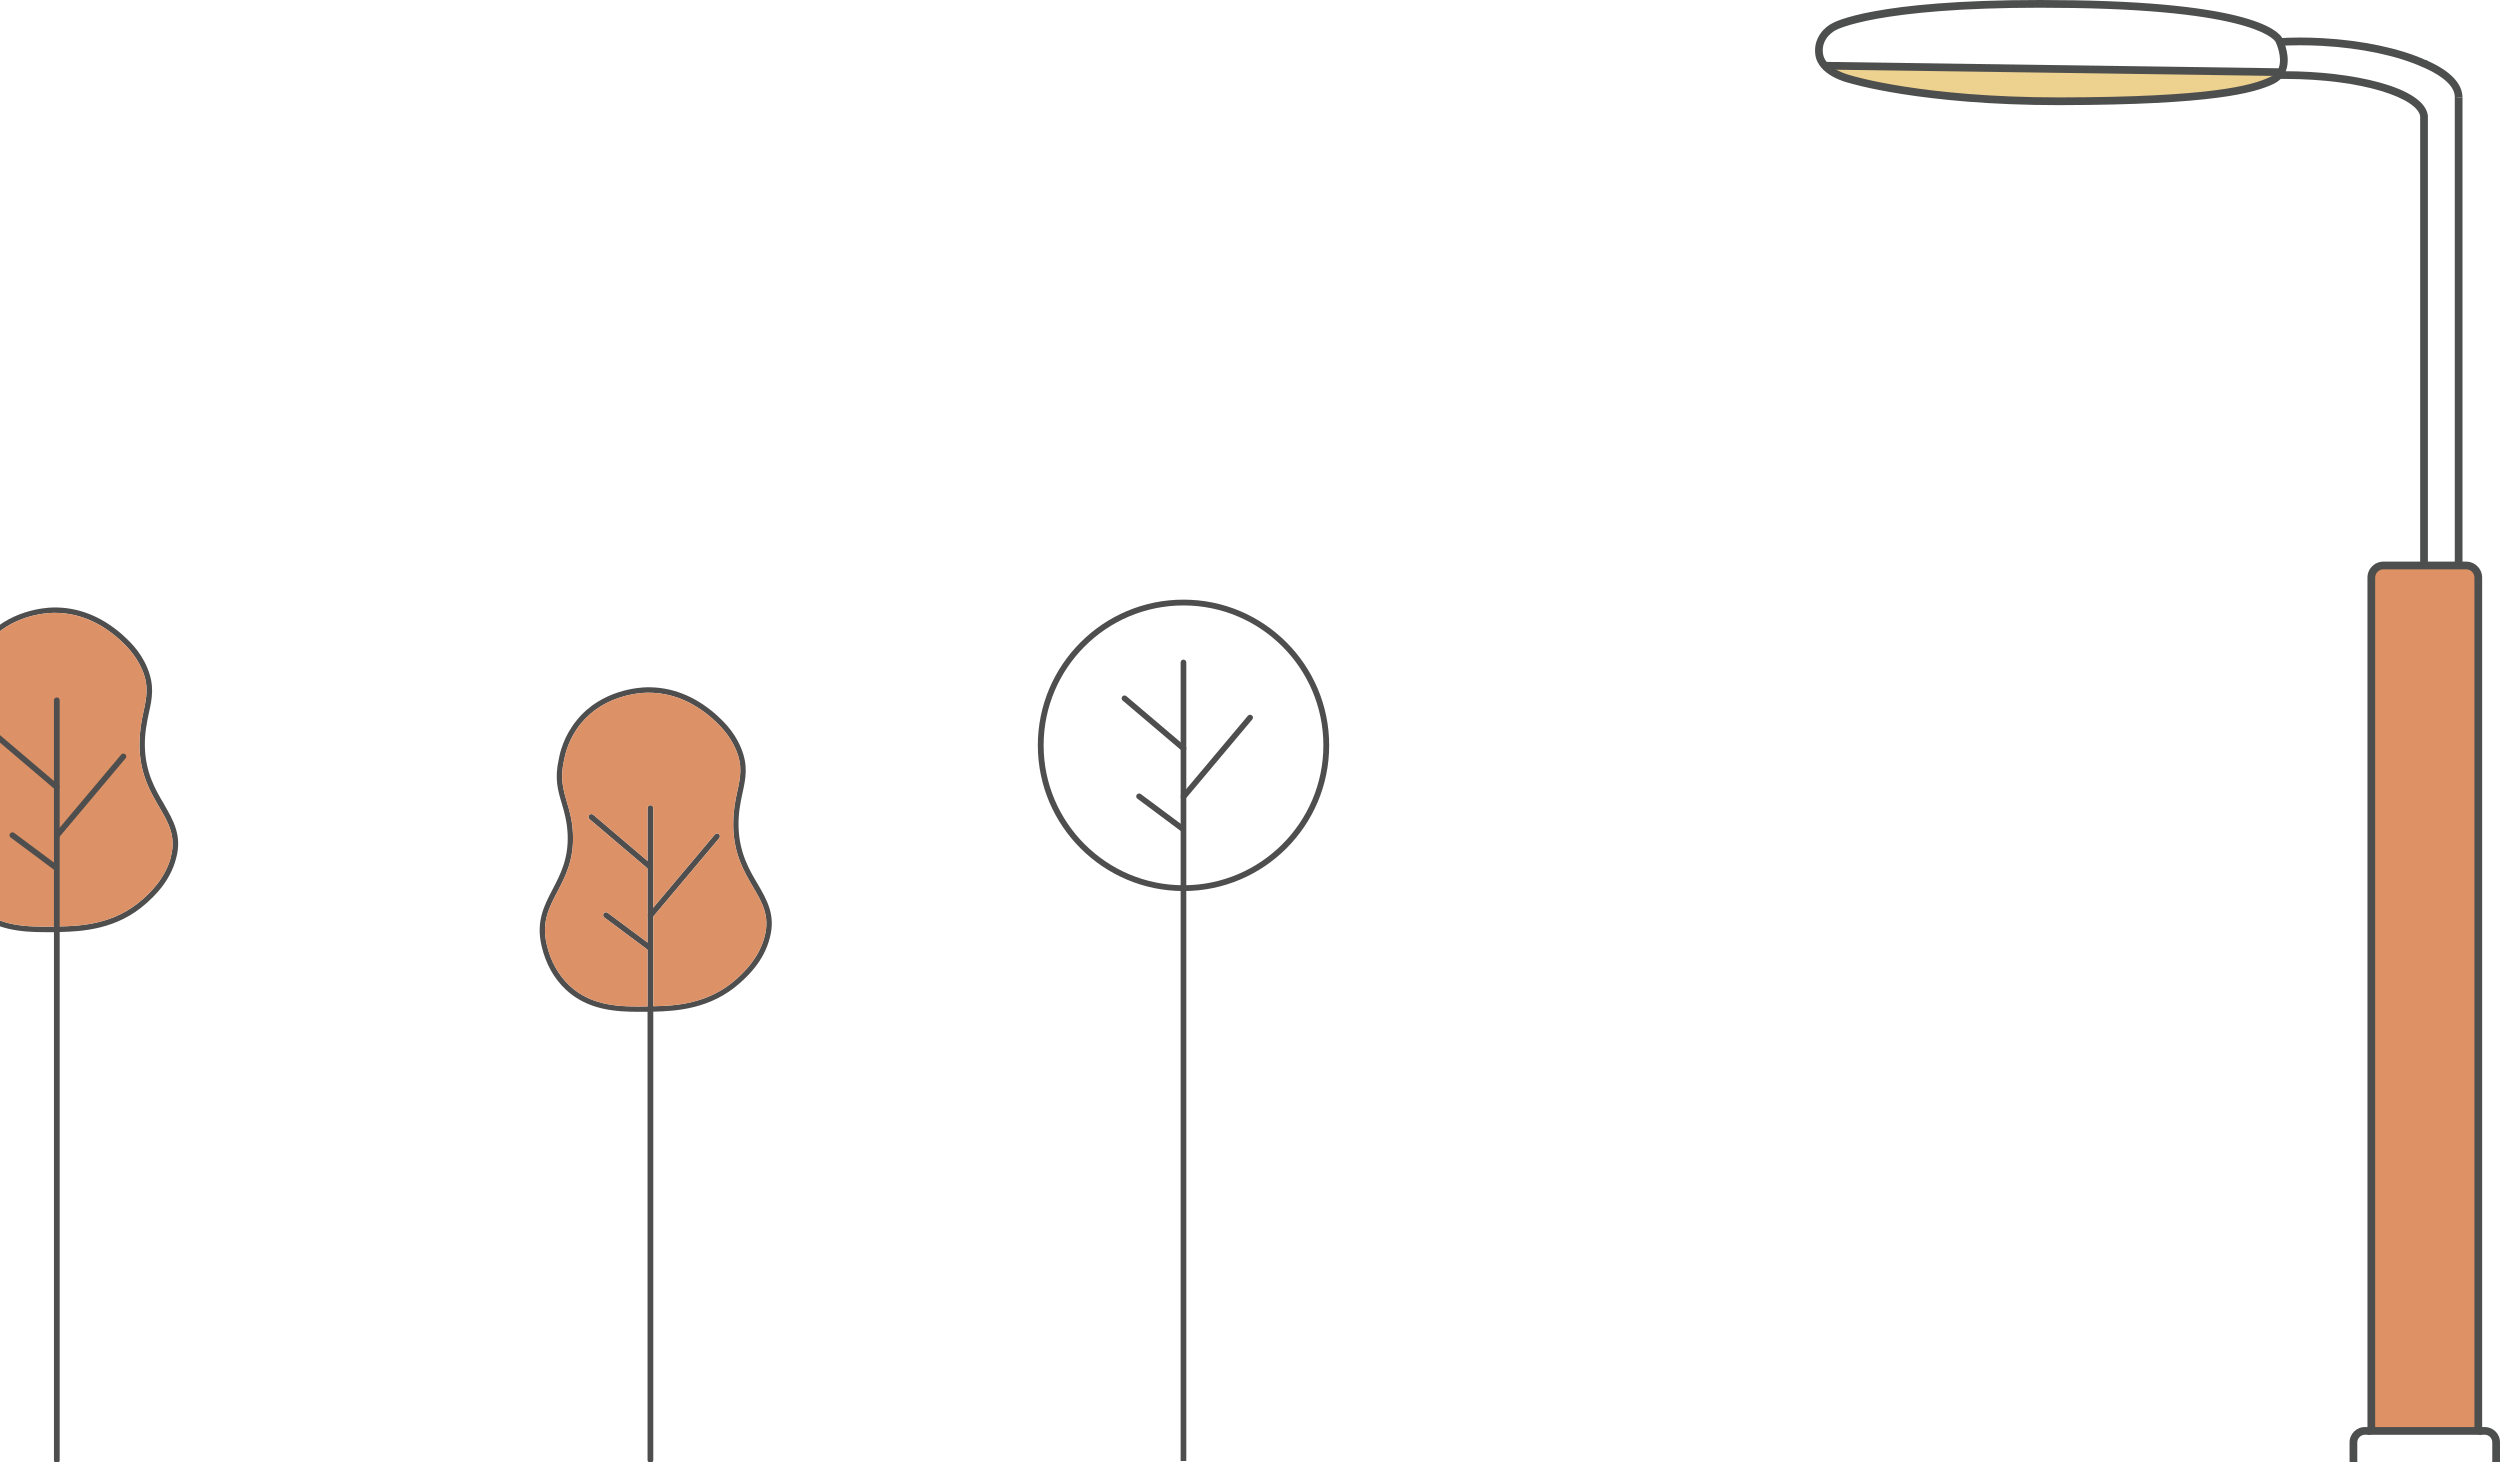 <svg width="1084" height="634" viewBox="0 0 1084 634" fill="none" xmlns="http://www.w3.org/2000/svg">
<g opacity="0.7" style="z-index: 0;">
<path d="M1025.43 640H1077.36C1081.08 640 1084 637.075 1084 633.35V625.42C1084 621.695 1081.09 618.77 1077.36 618.77H1074.58V622.111H1077.36C1079.21 622.111 1080.65 623.57 1080.65 625.42V633.35C1080.65 635.2 1079.2 636.659 1077.36 636.659H1025.42C1023.63 636.659 1022.12 635.143 1022.12 633.35V625.42C1022.12 623.627 1023.64 622.111 1025.42 622.111H1028.19V618.77H1025.42C1021.76 618.77 1018.77 621.744 1018.77 625.42V633.35C1018.77 637.018 1021.75 640 1025.42 640H1025.43Z" fill="#020303" />
<path d="M792 29L989 31.5L974.929 38.167L937.681 43.167L888.845 44L841.664 41.5L802.761 34.833L792 29Z" fill="#E5BE5F"/>
<path d="M1028.2 250.452V620.457H1074.58V250.452C1074.58 247.583 1072.29 245.195 1069.33 245.195H1033.46C1030.59 245.195 1028.2 247.583 1028.2 250.452H1028.2Z" fill="#CE6224"/>
<path d="M1026.53 622.119H1076.26V250.443C1076.26 246.621 1073.15 243.516 1069.33 243.516H1033.46C1029.63 243.516 1026.53 246.621 1026.53 250.443V622.119ZM1072.91 618.777H1029.87V250.443C1029.87 248.503 1031.52 246.857 1033.46 246.857H1069.33C1071.31 246.857 1072.91 248.463 1072.91 250.443V618.777Z" fill="#020303"/>
<path d="M1064.39 245.186H1067.74V42.404L1064.39 42.022V245.186Z" fill="#020303"/>
<path d="M1049.38 245.187H1052.74V50.254L1049.38 50.074V245.187Z" fill="#020303"/>
<path d="M1051.34 29.357H1051.44V26.016L1051.34 29.357Z" fill="#020303"/>
<path d="M1067.74 42.404C1067.74 36.202 1062.48 30.782 1052.52 26.332L1052.24 26.055L1051.75 26.03C1040.52 20.937 1024.19 17.481 1006.89 16.544C1000.27 16.169 993.729 16.185 987.467 16.585L987.671 19.926C993.802 19.543 1000.22 19.543 1006.7 19.885C1023.76 20.806 1039.78 24.197 1050.65 29.201L1051.23 29.413C1059.72 33.219 1064.4 37.693 1064.4 42.021L1067.74 42.404Z" fill="#020303"/>
<path d="M1049.43 50.653L1052.75 50.294C1051.4 37.678 1019.73 30.881 990.614 30.881L988.356 30.897L988.397 34.239L990.623 34.222C1024.75 34.222 1048.59 42.715 1049.43 50.645L1049.43 50.653Z" fill="#020303"/>
<path d="M892.818 45.583H893.772C959.097 45.469 977.522 40.318 985.698 36.439C988.438 35.143 990.304 33.13 991.258 30.457C993.256 24.825 990.378 18.166 989.921 17.172C989.09 14.743 980.791 1.475 899.495 0.13C894.326 0.049 889.402 0 884.698 0C812.142 0 795.152 9.69 794.427 10.13C791.59 11.467 786.177 16.105 787.106 23.57C788.255 32.877 801.283 35.868 801.837 35.991C802.009 36.048 832.947 45.592 892.818 45.592V45.583ZM884.951 3.35C889.557 3.35 894.375 3.39 899.438 3.472C980.562 4.817 986.701 18.134 986.758 18.272L986.84 18.492C986.864 18.558 989.742 24.695 988.095 29.34C987.443 31.174 986.188 32.494 984.255 33.407C976.372 37.14 958.412 42.12 893.764 42.234H892.81C833.501 42.234 802.995 32.845 802.693 32.747C802.441 32.682 791.28 30.114 790.424 23.146C789.576 16.259 795.739 13.195 796 13.073C796.302 12.902 813.569 3.342 884.951 3.342V3.35Z" fill="#020303"/>
<path d="M989.253 32.96L989.31 29.618L790.611 26.814L790.554 30.156L989.253 32.96Z" fill="#020303"/>
</g>
<g opacity="0.7">
<path d="M513.167 386.36C478.329 386.36 450 358.025 450 323.18C450 288.335 478.329 260 513.167 260C548.004 260 576.333 288.335 576.333 323.18C576.333 358.025 548.004 386.36 513.167 386.36ZM513.167 262.521C479.701 262.521 452.52 289.739 452.52 323.18C452.52 356.621 479.733 383.839 513.167 383.839C546.6 383.839 573.813 356.621 573.813 323.18C573.813 289.739 546.6 262.521 513.167 262.521Z" fill="#030303"/>
<path d="M513.168 325.769C512.88 325.769 512.593 325.674 512.37 325.482L486.784 303.752C486.274 303.305 486.178 302.508 486.625 301.997C487.071 301.455 487.869 301.423 488.379 301.837L513.965 323.568C514.476 324.014 514.571 324.812 514.125 325.323C513.869 325.61 513.518 325.769 513.168 325.769Z" fill="#030303"/>
<path d="M513.198 346.696C512.911 346.696 512.624 346.601 512.4 346.409C511.858 345.962 511.794 345.165 512.241 344.654L541.081 310.352C541.527 309.841 542.325 309.777 542.835 310.192C543.378 310.639 543.441 311.437 542.995 311.947L514.155 346.25C513.9 346.537 513.549 346.696 513.198 346.696Z" fill="#030303"/>
<path d="M512.625 360.514C512.37 360.514 512.115 360.45 511.891 360.259L493.165 346.314C492.622 345.9 492.495 345.102 492.909 344.559C493.324 344.017 494.122 343.889 494.664 344.304L513.391 358.248C513.933 358.663 514.061 359.461 513.646 360.003C513.391 360.323 513.04 360.514 512.657 360.514H512.625Z" fill="#030303"/>
<path d="M511.922 633.528V287.25C511.922 286.548 512.464 286.006 513.134 286.006C513.804 286.006 514.379 286.548 514.379 287.25V633.465" fill="#030303"/>
<path d="M283.264 375.992C283.264 376.279 283.169 376.566 282.977 376.79C282.722 377.077 282.371 377.236 282.02 377.236C281.733 377.236 281.446 377.141 281.191 376.917L280.776 376.566L255.605 355.187C255.094 354.74 254.999 353.943 255.445 353.432C255.924 352.89 256.69 352.826 257.232 353.272L280.776 373.311L282.818 375.034C283.105 375.29 283.264 375.641 283.264 375.992Z" fill="#030303"/>
<path d="M311.849 363.423L283.264 397.406L283.009 397.725C282.786 398.012 282.403 398.172 282.052 398.172C281.765 398.172 281.478 398.076 281.255 397.884C280.744 397.438 280.648 396.64 281.095 396.129L283.264 393.545L309.967 361.827C310.413 361.285 311.211 361.253 311.721 361.668C312.232 362.114 312.296 362.912 311.849 363.423Z" fill="#030303"/>
<path d="M282.497 411.507C282.242 411.826 281.859 411.986 281.476 411.986C281.221 411.986 280.998 411.922 280.775 411.763H280.743L262.016 397.818C261.474 397.404 261.346 396.606 261.761 396.063C262.176 395.521 262.973 395.393 263.516 395.808L280.775 408.667L282.242 409.752C282.785 410.167 282.912 410.933 282.497 411.507Z" fill="#030303"/>
<path d="M283.264 350.371V633.055C283.264 633.757 282.69 634.299 282.02 634.299C281.318 634.299 280.776 633.757 280.776 633.055V350.371C280.776 349.701 281.318 349.127 282.02 349.127C282.722 349.127 283.264 349.701 283.264 350.371Z" fill="#030303"/>
<path d="M328.598 383.398C324.801 377.048 320.527 369.677 320.239 358.413C320.08 352.51 321.101 347.851 321.962 343.799C323.366 337.385 324.514 331.897 321.228 324.111C318.102 316.548 312.742 311.922 310.254 309.624C301.066 301.647 290.985 297.786 280.362 298.009C277.171 298.073 260.774 299.062 250.15 312.209C244.44 319.133 242.781 326.408 242.302 329.121C240.356 337.608 241.919 342.81 243.578 348.362C244.727 352.223 245.843 356.211 246.13 361.7C246.577 372.262 243.004 379.122 239.59 385.664C235.858 392.811 232.38 399.576 234.805 410.074C236.592 417.828 240.165 424.274 245.428 429.188C254.903 437.963 266.899 438.729 277.171 438.729H280.872C281.669 438.729 282.371 438.729 283.169 438.665H283.265C293.314 438.441 308.276 437.484 320.814 426.252C323.876 423.476 331.15 417.062 333.798 406.628C336.414 396.864 332.586 390.322 328.598 383.398ZM331.565 405.99C329.012 415.786 322.153 421.912 319.25 424.561C307.351 435.219 293.027 436.176 283.265 436.303H283.169C282.371 436.399 281.669 436.399 280.872 436.399H280.585C269.547 436.527 256.913 436.591 247.056 427.465C242.143 422.838 238.729 416.839 237.07 409.564C234.805 399.927 237.931 393.8 241.632 386.749C245.078 380.175 248.938 372.836 248.427 361.572C248.204 355.797 246.928 351.489 245.779 347.724C244.216 342.235 242.781 337.513 244.567 329.599C245.078 326.951 246.577 320.186 251.905 313.708C261.986 301.36 277.363 300.434 280.457 300.37H281.223C290.985 300.37 300.269 304.072 308.691 311.411C311.051 313.549 316.092 317.984 319.091 325.036C322.09 332.088 321.037 337.034 319.665 343.288C318.804 347.213 317.942 351.712 317.942 357.296V358.509C318.23 370.411 322.6 377.91 326.524 384.611C330.512 391.375 333.862 397.215 331.565 405.99Z" fill="#030303"/>
<path d="M331.565 405.987C329.012 415.783 322.154 421.909 319.25 424.558C307.351 435.215 293.027 436.173 283.265 436.3V397.403L311.849 363.42C312.296 362.909 312.232 362.111 311.721 361.665C311.211 361.25 310.413 361.282 309.967 361.824L283.265 393.542V350.369C283.265 349.699 282.69 349.124 282.02 349.124C281.319 349.124 280.776 349.699 280.776 350.369V373.312L257.232 353.273C256.69 352.826 255.924 352.89 255.446 353.432C254.999 353.943 255.095 354.74 255.605 355.187L280.776 376.566V408.667L263.517 395.807C262.975 395.393 262.177 395.52 261.762 396.063C261.348 396.605 261.475 397.403 262.018 397.818L280.744 411.762H280.776V436.396H280.585C269.547 436.524 256.913 436.587 247.056 427.461C242.143 422.835 238.729 416.836 237.07 409.56C234.805 399.924 237.931 393.797 241.632 386.745C245.078 380.172 248.938 372.833 248.427 361.569C248.204 355.793 246.928 351.486 245.779 347.72C244.216 342.232 242.781 337.509 244.567 329.596C245.078 326.948 246.577 320.183 251.905 313.705C261.986 301.356 277.363 300.431 280.457 300.367H281.223C290.985 300.367 300.269 304.069 308.691 311.408C311.052 313.546 316.092 317.981 319.091 325.033C322.09 332.085 321.037 337.031 319.665 343.285C318.804 347.21 317.942 351.709 317.942 357.293V358.506C318.23 370.408 322.6 377.906 326.524 384.607C330.512 391.372 333.862 397.211 331.565 405.987Z" fill="#CE6326"/>
<path d="M71.179 348.765C67.383 342.415 63.108 335.076 62.821 323.812C62.693 317.877 63.682 313.25 64.544 309.197C65.979 302.783 67.096 297.295 63.842 289.509C60.715 281.947 55.356 277.32 52.867 275.023C43.68 267.045 33.598 263.184 22.975 263.408C19.753 263.471 3.355 264.493 -7.268 277.607C-12.979 284.531 -14.606 291.807 -15.116 294.519C-17.03 303.007 -15.467 308.208 -13.84 313.792C-12.692 317.653 -11.543 321.642 -11.256 327.13C-10.841 337.692 -14.383 344.521 -17.828 351.094C-21.529 358.242 -25.038 365.006 -22.613 375.504C-20.827 383.29 -17.254 389.704 -11.99 394.618C-2.515 403.393 9.48 404.191 19.753 404.191H24.602C24.953 404.191 25.399 404.127 25.75 404.127C35.8 403.904 50.858 402.978 63.395 391.714C66.458 388.938 73.731 382.524 76.379 372.09C79.027 362.326 75.167 355.753 71.179 348.828V348.765ZM74.178 371.388C71.626 381.152 64.767 387.311 61.832 389.927C49.932 400.617 35.513 401.542 25.75 401.702C25.399 401.766 24.953 401.766 24.602 401.766H23.166C12.096 401.893 -0.505 401.989 -10.363 392.863C-15.276 388.236 -18.721 382.237 -20.348 374.962C-22.613 365.325 -19.487 359.199 -15.786 352.147C-12.373 345.574 -8.513 338.235 -9.023 326.971C-9.246 321.195 -10.523 316.919 -11.671 313.122C-13.234 307.634 -14.67 302.911 -12.883 294.998C-12.373 292.349 -10.873 285.584 -5.546 279.075C4.504 266.726 19.912 265.801 22.975 265.737H23.773C33.535 265.737 42.818 269.438 51.24 276.778C53.601 278.915 58.642 283.351 61.641 290.403C64.639 297.455 63.555 302.401 62.215 308.655C61.353 312.58 60.492 317.079 60.492 322.631V323.844C60.779 335.746 65.118 343.244 69.042 349.945C73.03 356.71 76.379 362.581 74.114 371.356L74.178 371.388Z" fill="#030303"/>
<path d="M74.178 371.391C71.626 381.156 64.767 387.314 61.832 389.931C49.932 400.62 35.512 401.546 25.75 401.705C25.399 401.769 24.953 401.769 24.602 401.769H23.166C12.096 401.897 -0.505 401.992 -10.363 392.866C-15.276 388.239 -18.722 382.241 -20.349 374.965C-22.614 365.329 -19.487 359.202 -15.787 352.15C-12.373 345.577 -8.513 338.238 -9.023 326.974C-9.247 321.198 -10.523 316.923 -11.671 313.125C-13.234 307.637 -14.67 302.914 -12.883 295.001C-12.373 292.352 -10.874 285.588 -5.546 279.078C4.503 266.729 19.912 265.804 22.975 265.74H23.772C33.534 265.74 42.818 269.442 51.24 276.781C53.601 278.919 58.642 283.354 61.64 290.406C64.639 297.458 63.554 302.404 62.215 308.658C61.353 312.583 60.492 317.082 60.492 322.634V323.847C60.779 335.749 65.118 343.248 69.042 349.948C73.029 356.713 76.379 362.585 74.114 371.36L74.178 371.391Z" fill="#CE6326"/>
<path d="M24.634 342.578C24.347 342.578 24.06 342.482 23.837 342.291L-1.749 320.529C-2.26 320.082 -2.355 319.284 -1.909 318.774C-1.462 318.263 -0.664 318.199 -0.154 318.614L25.432 340.376C25.942 340.823 26.038 341.621 25.591 342.131C25.336 342.418 24.985 342.578 24.634 342.578Z" fill="#030303"/>
<path d="M24.666 363.503C24.379 363.503 24.092 363.407 23.869 363.216C23.327 362.769 23.263 361.971 23.709 361.461L52.549 327.19C52.996 326.648 53.793 326.616 54.304 327.031C54.846 327.478 54.91 328.275 54.463 328.786L25.623 363.056C25.368 363.343 25.017 363.503 24.666 363.503Z" fill="#030303"/>
<path d="M24.091 377.35C23.836 377.35 23.581 377.286 23.358 377.095L4.631 363.15C4.089 362.736 3.961 361.938 4.376 361.395C4.791 360.853 5.588 360.725 6.131 361.14L24.857 375.084C25.399 375.499 25.527 376.297 25.112 376.839C24.857 377.159 24.506 377.35 24.123 377.35H24.091Z" fill="#030303"/>
<path d="M24.635 634.449C23.933 634.449 23.391 633.907 23.391 633.205V303.647C23.391 302.945 23.933 302.402 24.635 302.402C25.337 302.402 25.879 302.945 25.879 303.647V633.205C25.879 633.907 25.337 634.449 24.635 634.449Z" fill="#030303"/>
</g>
</svg>
